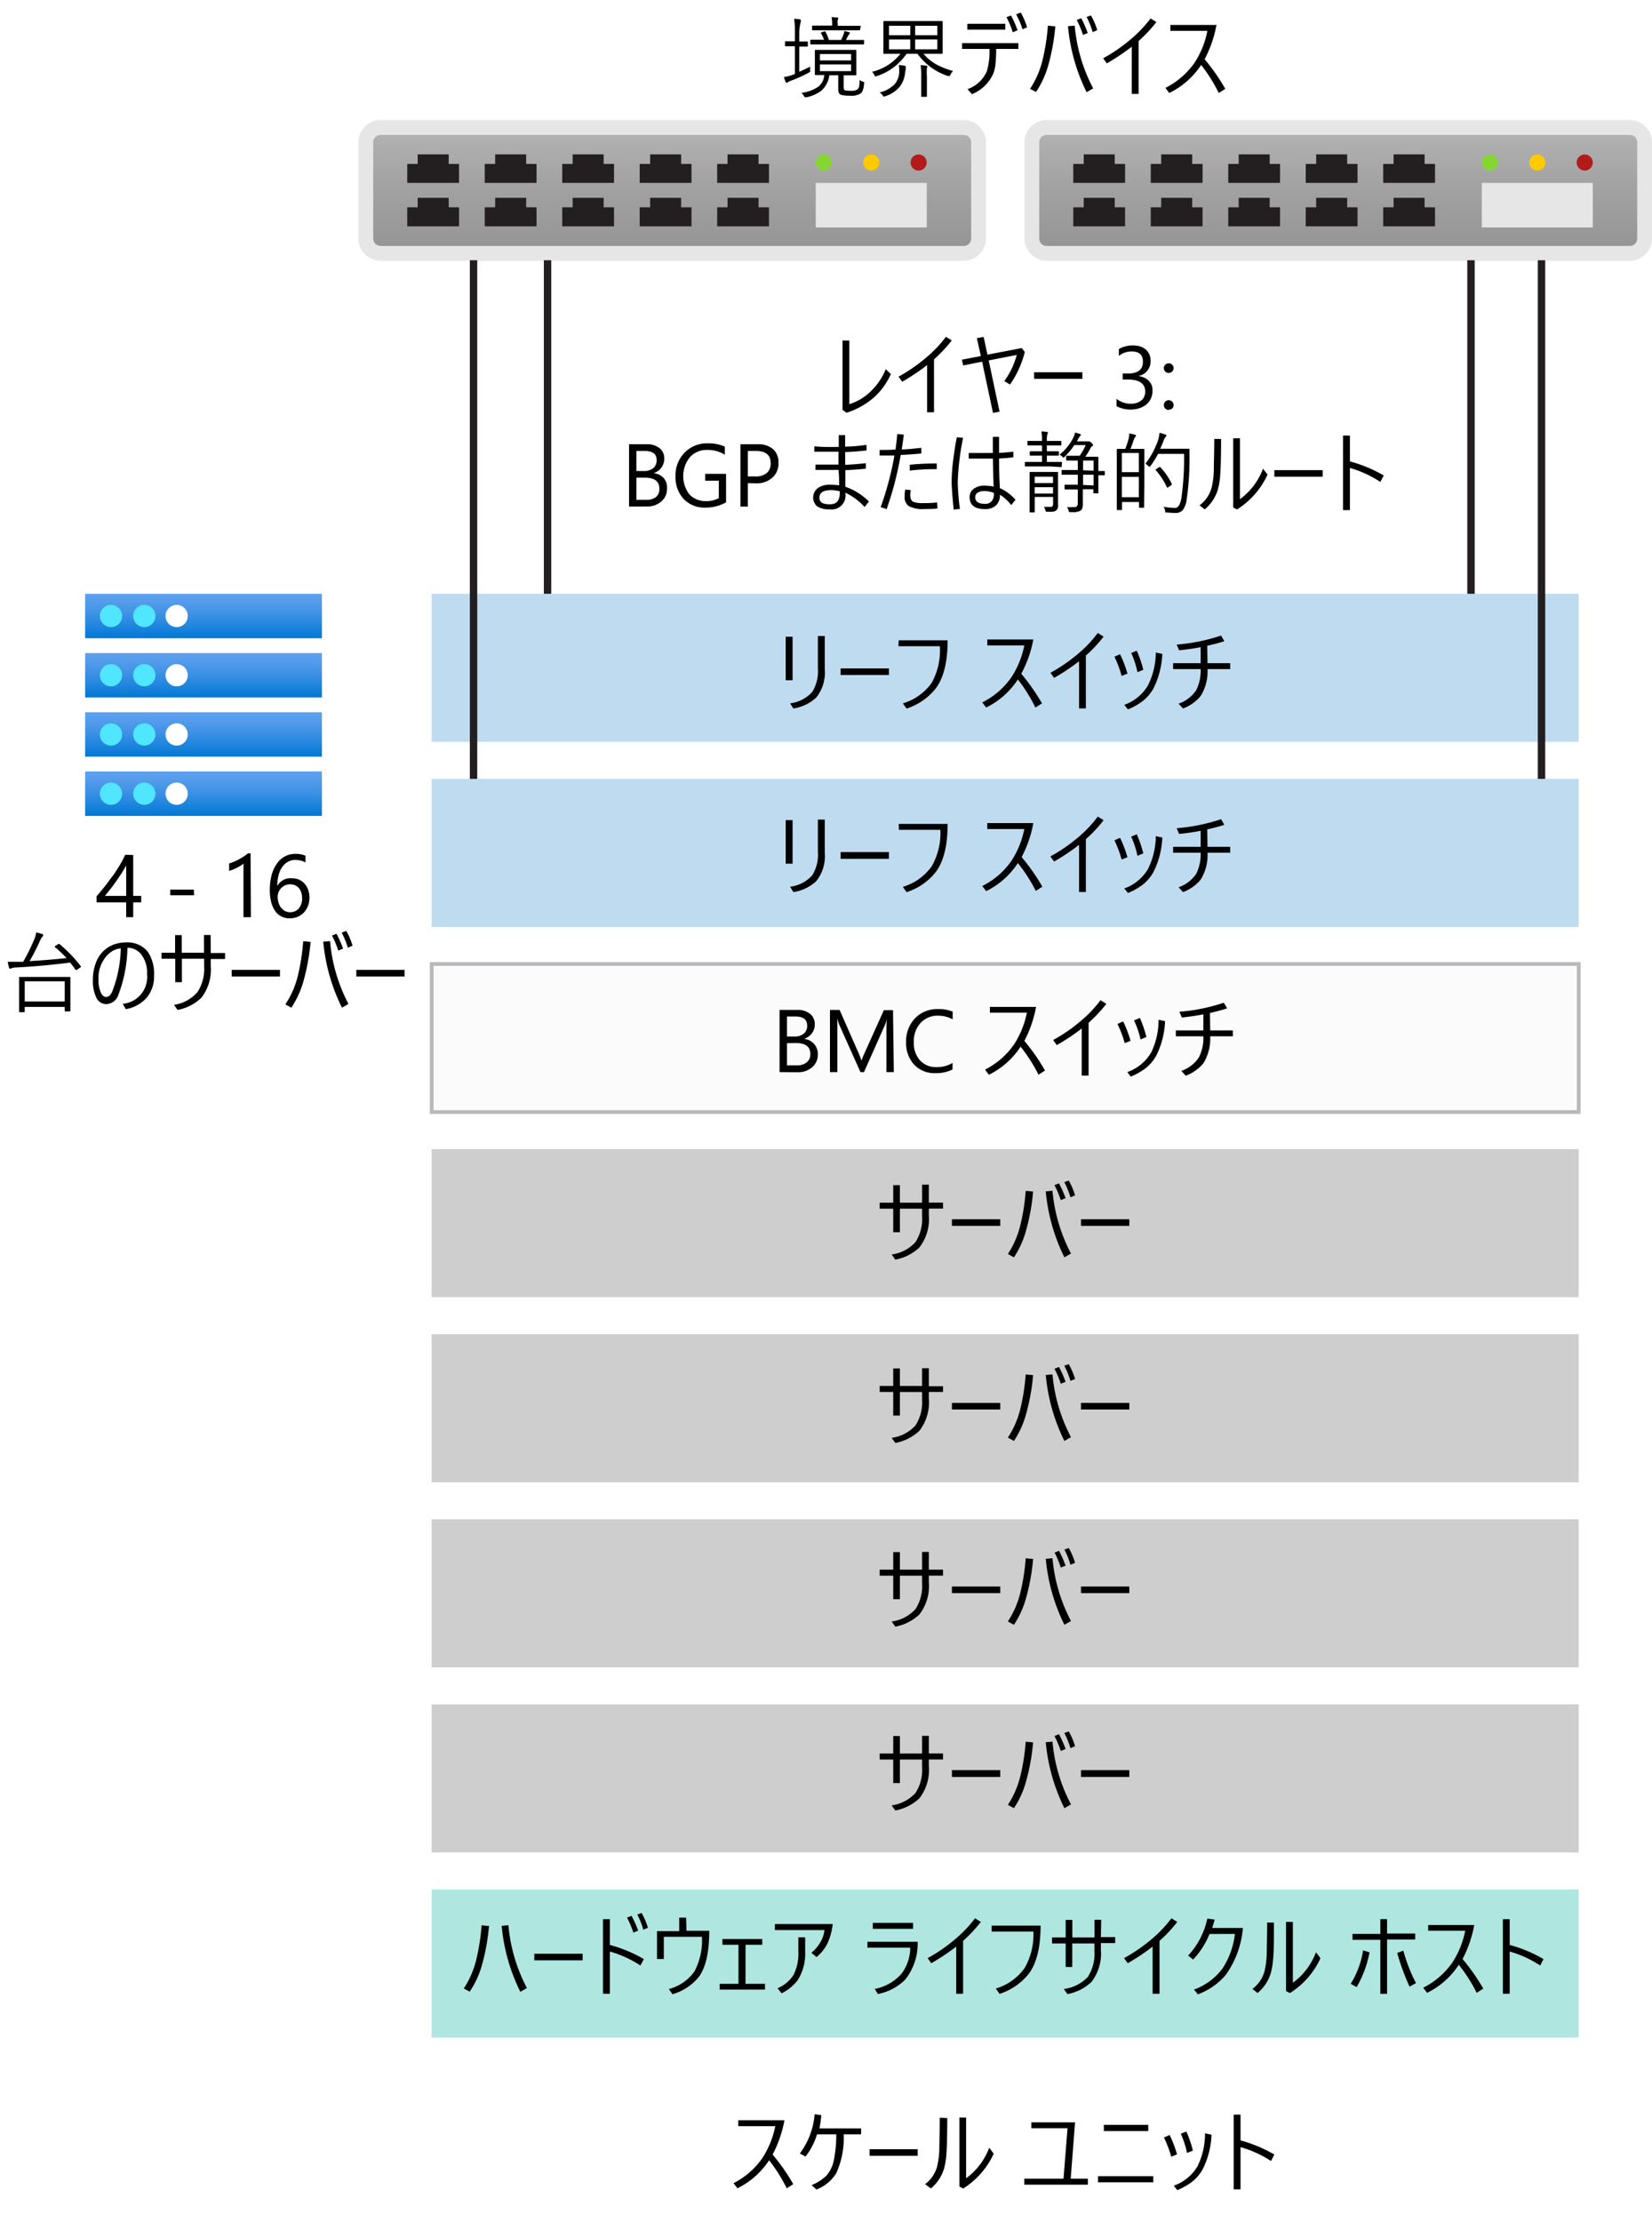 <svg xmlns="http://www.w3.org/2000/svg" xmlns:xlink="http://www.w3.org/1999/xlink" viewBox="0 0 223.23 300.13"><defs><style>.cls-1{fill:#fff;}.cls-2{fill:url(#Degradado_sin_nombre);}.cls-3{fill:url(#Degradado_sin_nombre_2);}.cls-4{fill:url(#Degradado_sin_nombre_3);}.cls-5{fill:url(#Degradado_sin_nombre_4);}.cls-6{fill:#50e6ff;}.cls-7{fill:url(#Degradado_sin_nombre_5);}.cls-8{fill:#e6e6e6;}.cls-9{fill:#86d633;}.cls-10{fill:#ffca00;}.cls-11{fill:#b31b1b;}.cls-12{fill:#231f20;}.cls-13{fill:url(#Degradado_sin_nombre_6);}.cls-14{fill:#0072c6;}.cls-14,.cls-18{opacity:0.25;}.cls-14,.cls-15,.cls-16,.cls-17,.cls-18{isolation:isolate;}.cls-15{fill:#37c2b1;opacity:0.4;}.cls-16,.cls-18{fill:#3c3c41;}.cls-16{opacity:0.02;}.cls-17,.cls-19{fill:none;}.cls-17{stroke:#75757a;stroke-miterlimit:10;stroke-width:0.5px;opacity:0.5;}.cls-19{stroke:#231f20;}</style><linearGradient id="Degradado_sin_nombre" x1="27.5" y1="197.8" x2="27.5" y2="191.8" gradientTransform="matrix(1, 0, 0, -1, 0, 302)" gradientUnits="userSpaceOnUse"><stop offset="0" stop-color="#5ea0ef"/><stop offset="0.18" stop-color="#559cec"/><stop offset="0.47" stop-color="#3c91e5"/><stop offset="0.84" stop-color="#1380da"/><stop offset="1" stop-color="#0078d4"/></linearGradient><linearGradient id="Degradado_sin_nombre_2" x1="27.5" y1="205.8" x2="27.5" y2="199.8" xlink:href="#Degradado_sin_nombre"/><linearGradient id="Degradado_sin_nombre_3" x1="27.5" y1="213.8" x2="27.5" y2="207.8" xlink:href="#Degradado_sin_nombre"/><linearGradient id="Degradado_sin_nombre_4" x1="27.5" y1="221.8" x2="27.5" y2="215.8" xlink:href="#Degradado_sin_nombre"/><linearGradient id="Degradado_sin_nombre_5" x1="90.83" y1="284.78" x2="90.83" y2="267.78" gradientTransform="matrix(1, 0, 0, -1, 0, 302)" gradientUnits="userSpaceOnUse"><stop offset="0" stop-color="#b3b3b3"/><stop offset="0.47" stop-color="#a2a2a2"/><stop offset="1" stop-color="#949494"/></linearGradient><linearGradient id="Degradado_sin_nombre_6" x1="180.83" y1="284.78" x2="180.83" y2="267.78" xlink:href="#Degradado_sin_nombre_5"/></defs><title>OJ105266024</title><g id="Capa_1" data-name="Capa 1"><g id="Shapes"><rect class="cls-1" width="223.23" height="300.13"/><path class="cls-1" d="M11.5,104.2h32v6h-32Zm14,3a1.5,1.5,0,1,1-1.5-1.5,1.5,1.5,0,0,1,1.5,1.5Z"/><path class="cls-2" d="M11.5,104.2h32v6h-32Zm14,3a1.5,1.5,0,1,1-1.5-1.5,1.5,1.5,0,0,1,1.5,1.5Z"/><path class="cls-1" d="M11.5,96.2h32v6h-32Zm14,3A1.5,1.5,0,1,1,24,97.7a1.5,1.5,0,0,1,1.5,1.5Z"/><path class="cls-3" d="M11.5,96.2h32v6h-32Zm14,3A1.5,1.5,0,1,1,24,97.7a1.5,1.5,0,0,1,1.5,1.5Z"/><path class="cls-1" d="M11.5,88.2h32v6h-32Zm14,3A1.5,1.5,0,1,1,24,89.7a1.5,1.5,0,0,1,1.5,1.5Z"/><path class="cls-4" d="M11.5,88.2h32v6h-32Zm14,3A1.5,1.5,0,1,1,24,89.7a1.5,1.5,0,0,1,1.5,1.5Z"/><path class="cls-1" d="M11.5,80.2h32v6h-32Zm14,3A1.5,1.5,0,1,1,24,81.7a1.5,1.5,0,0,1,1.5,1.5Z"/><path class="cls-5" d="M11.5,80.2h32v6h-32Zm14,3A1.5,1.5,0,1,1,24,81.7a1.5,1.5,0,0,1,1.5,1.5Z"/><path class="cls-6" d="M15,108.7a1.5,1.5,0,1,0-1.5-1.5A1.5,1.5,0,0,0,15,108.7Z"/><path class="cls-6" d="M19.5,108.7a1.5,1.5,0,1,0-1.5-1.5A1.5,1.5,0,0,0,19.5,108.7Z"/><path class="cls-6" d="M15,100.7a1.5,1.5,0,1,0-1.5-1.5A1.5,1.5,0,0,0,15,100.7Z"/><path class="cls-6" d="M19.5,100.7A1.5,1.5,0,1,0,18,99.2,1.5,1.5,0,0,0,19.5,100.7Z"/><path class="cls-6" d="M15,92.7a1.5,1.5,0,1,0-1.5-1.5A1.5,1.5,0,0,0,15,92.7Z"/><path class="cls-6" d="M19.5,92.7A1.5,1.5,0,1,0,18,91.2,1.5,1.5,0,0,0,19.5,92.7Z"/><path class="cls-6" d="M15,84.7a1.5,1.5,0,1,0-1.5-1.5A1.5,1.5,0,0,0,15,84.7Z"/><path class="cls-6" d="M19.5,84.7A1.5,1.5,0,1,0,18,83.2,1.5,1.5,0,0,0,19.5,84.7Z"/><path class="cls-1" d="M23.87,84.7a1.5,1.5,0,1,0-1.5-1.5A1.5,1.5,0,0,0,23.87,84.7Z"/><path class="cls-1" d="M23.87,92.7a1.5,1.5,0,1,0-1.5-1.5A1.5,1.5,0,0,0,23.87,92.7Z"/><path class="cls-1" d="M23.87,100.7a1.5,1.5,0,1,0-1.5-1.5A1.5,1.5,0,0,0,23.87,100.7Z"/><path class="cls-1" d="M23.87,108.7a1.5,1.5,0,1,0-1.5-1.5A1.5,1.5,0,0,0,23.87,108.7Z"/><rect class="cls-1" x="49.43" y="17.22" width="82.8" height="17" rx="2"/><rect class="cls-7" x="49.43" y="17.22" width="82.8" height="17" rx="2"/><path class="cls-8" d="M130.23,18.22a1,1,0,0,1,1,1v13a1,1,0,0,1-1,1H51.43a1,1,0,0,1-1-1v-13a1,1,0,0,1,1-1h78.8m0-2H51.43a3,3,0,0,0-3,3v13a3,3,0,0,0,3,3h78.8a3,3,0,0,0,3-3v-13A3,3,0,0,0,130.23,16.22Z"/><circle class="cls-9" cx="111.32" cy="21.95" r="1.09"/><circle class="cls-10" cx="117.73" cy="21.95" r="1.09"/><circle class="cls-11" cx="124.13" cy="21.95" r="1.09"/><rect class="cls-8" x="110.23" y="24.7" width="15" height="6.02"/><polygon class="cls-12" points="60.63 22.14 60.63 20.85 56.44 20.85 56.44 22.14 55.03 22.14 55.03 24.7 62.03 24.7 62.03 22.14 60.63 22.14"/><polygon class="cls-12" points="71.1 22.14 71.1 20.85 66.91 20.85 66.91 22.14 65.5 22.14 65.5 24.7 72.5 24.7 72.5 22.14 71.1 22.14"/><polygon class="cls-12" points="81.57 22.14 81.57 20.85 77.38 20.85 77.38 22.14 75.97 22.14 75.97 24.7 82.97 24.7 82.97 22.14 81.57 22.14"/><polygon class="cls-12" points="92.04 22.14 92.04 20.85 87.85 20.85 87.85 22.14 86.44 22.14 86.44 24.7 93.44 24.7 93.44 22.14 92.04 22.14"/><polygon class="cls-12" points="102.5 22.14 102.5 20.85 98.31 20.85 98.31 22.14 96.91 22.14 96.91 24.7 103.91 24.7 103.91 22.14 102.5 22.14"/><polygon class="cls-12" points="60.63 28 60.63 26.72 56.44 26.72 56.44 28 55.03 28 55.03 30.57 62.03 30.57 62.03 28 60.63 28"/><polygon class="cls-12" points="71.1 28 71.1 26.72 66.91 26.72 66.91 28 65.5 28 65.5 30.57 72.5 30.57 72.5 28 71.1 28"/><polygon class="cls-12" points="81.57 28 81.57 26.72 77.38 26.72 77.38 28 75.97 28 75.97 30.57 82.97 30.57 82.97 28 81.57 28"/><polygon class="cls-12" points="92.04 28 92.04 26.72 87.85 26.72 87.85 28 86.44 28 86.44 30.57 93.44 30.57 93.44 28 92.04 28"/><polygon class="cls-12" points="102.5 28 102.5 26.72 98.31 26.72 98.31 28 96.91 28 96.91 30.57 103.91 30.57 103.91 28 102.5 28"/><rect class="cls-1" x="139.43" y="17.22" width="82.8" height="17" rx="2"/><rect class="cls-13" x="139.43" y="17.22" width="82.8" height="17" rx="2"/><path class="cls-8" d="M220.23,18.22a1,1,0,0,1,1,1v13a1,1,0,0,1-1,1h-78.8a1,1,0,0,1-1-1v-13a1,1,0,0,1,1-1h78.8m0-2h-78.8a3,3,0,0,0-3,3v13a3,3,0,0,0,3,3h78.8a3,3,0,0,0,3-3v-13A3,3,0,0,0,220.23,16.22Z"/><circle class="cls-9" cx="201.32" cy="21.95" r="1.09"/><circle class="cls-10" cx="207.73" cy="21.95" r="1.09"/><circle class="cls-11" cx="214.14" cy="21.95" r="1.09"/><rect class="cls-8" x="200.23" y="24.7" width="15" height="6.02"/><polygon class="cls-12" points="150.63 22.14 150.63 20.85 146.44 20.85 146.44 22.14 145.03 22.14 145.03 24.7 152.03 24.7 152.03 22.14 150.63 22.14"/><polygon class="cls-12" points="161.1 22.14 161.1 20.85 156.91 20.85 156.91 22.14 155.5 22.14 155.5 24.7 162.5 24.7 162.5 22.14 161.1 22.14"/><polygon class="cls-12" points="171.57 22.14 171.57 20.85 167.38 20.85 167.38 22.14 165.97 22.14 165.97 24.7 172.97 24.7 172.97 22.14 171.57 22.14"/><polygon class="cls-12" points="182.04 22.14 182.04 20.85 177.85 20.85 177.85 22.14 176.44 22.14 176.44 24.7 183.44 24.7 183.44 22.14 182.04 22.14"/><polygon class="cls-12" points="192.5 22.14 192.5 20.85 188.31 20.85 188.31 22.14 186.91 22.14 186.91 24.7 193.91 24.7 193.91 22.14 192.5 22.14"/><polygon class="cls-12" points="150.63 28 150.63 26.72 146.44 26.72 146.44 28 145.03 28 145.03 30.57 152.03 30.57 152.03 28 150.63 28"/><polygon class="cls-12" points="161.1 28 161.1 26.72 156.91 26.72 156.91 28 155.5 28 155.5 30.57 162.5 30.57 162.5 28 161.1 28"/><polygon class="cls-12" points="171.57 28 171.57 26.72 167.38 26.72 167.38 28 165.97 28 165.97 30.57 172.97 30.57 172.97 28 171.57 28"/><polygon class="cls-12" points="182.04 28 182.04 26.72 177.85 26.72 177.85 28 176.44 28 176.44 30.57 183.44 30.57 183.44 28 182.04 28"/><polygon class="cls-12" points="192.5 28 192.5 26.72 188.31 26.72 188.31 28 186.91 28 186.91 30.57 193.91 30.57 193.91 28 192.5 28"/><rect class="cls-1" x="58.33" y="80.2" width="155" height="20"/><rect class="cls-14" x="58.33" y="80.2" width="155" height="20"/><rect class="cls-1" x="58.33" y="255.2" width="155" height="20"/><rect class="cls-15" x="58.33" y="255.2" width="155" height="20"/><rect class="cls-1" x="58.33" y="105.2" width="155" height="20"/><rect class="cls-14" x="58.33" y="105.2" width="155" height="20"/><rect class="cls-1" x="58.33" y="130.2" width="155" height="20"/><rect class="cls-16" x="58.33" y="130.2" width="155" height="20"/><rect class="cls-17" x="58.33" y="130.2" width="155" height="20"/><rect class="cls-1" x="58.33" y="155.2" width="155" height="20"/><rect class="cls-18" x="58.33" y="155.2" width="155" height="20"/><rect class="cls-1" x="58.33" y="180.2" width="155" height="20"/><rect class="cls-18" x="58.33" y="180.2" width="155" height="20"/><rect class="cls-1" x="58.33" y="205.2" width="155" height="20"/><rect class="cls-18" x="58.33" y="205.2" width="155" height="20"/><rect class="cls-1" x="58.33" y="230.2" width="155" height="20"/><rect class="cls-18" x="58.33" y="230.2" width="155" height="20"/><line class="cls-19" x1="63.99" y1="35.15" x2="63.99" y2="105.2"/><line class="cls-19" x1="208.3" y1="35.15" x2="208.3" y2="105.2"/><line class="cls-19" x1="73.99" y1="35.15" x2="73.99" y2="80.2"/><line class="cls-19" x1="198.77" y1="35.15" x2="198.77" y2="80.2"/></g></g><g id="Capa_2" data-name="Capa 2"><path d="M109.47,9a2,2,0,0,0,0,.34.66.66,0,0,0,0,.13v.09a.22.22,0,0,1,0,.14l-.19.12a18.27,18.27,0,0,1-2.39,1.08,1.73,1.73,0,0,0-.44.21.28.28,0,0,1-.15.08s-.08,0-.13-.13a3.71,3.71,0,0,1-.24-.65,5.59,5.59,0,0,0,1.14-.29l.34-.12V6.25h-.23l-1,0c-.07,0-.1,0-.1-.09V5.67c0-.06,0-.09.1-.09l1,0h.23V4.2a10.74,10.74,0,0,0-.1-1.66,7.09,7.09,0,0,1,.76.07c.09,0,.14.05.14.11a1.72,1.72,0,0,1,0,.2A7.55,7.55,0,0,0,108,4.17V5.6h.06l1,0c.07,0,.1,0,.1.09v.51c0,.06,0,.09-.1.09l-1,0H108V9.69C108.57,9.45,109.05,9.21,109.47,9Zm7.28,2.37a3.21,3.21,0,0,1-.17.86,1,1,0,0,1-.31.41,2.31,2.31,0,0,1-1.37.29,4.73,4.73,0,0,1-1.2-.11c-.29-.07-.43-.33-.43-.77V10.16h-1.2A3.48,3.48,0,0,1,111,12.24a5.13,5.13,0,0,1-2,.9l-.17,0c-.06,0-.13-.06-.2-.18a1.25,1.25,0,0,0-.35-.41,5.27,5.27,0,0,0,2.3-.84,2.35,2.35,0,0,0,.81-1.57l-.91,0h-.28a.08.08,0,0,1-.09-.09l0-1V7.83l0-1a.08.08,0,0,1,.09-.09l1.54,0h2.35l1.53,0a.08.08,0,0,1,.09.09l0,1V9.08l0,1a.08.08,0,0,1-.09.09l-1.53,0H114v1.56c0,.28.06.44.19.48a4,4,0,0,0,.77.05,1.61,1.61,0,0,0,.89-.17.76.76,0,0,0,.25-.48,6.17,6.17,0,0,0,.06-.82,1.44,1.44,0,0,0,.47.25c.11.05.17.1.17.16S116.76,11.25,116.75,11.34Zm0-5.46c0,.06,0,.09-.1.09L115,6h-3.74l-1.67,0c-.06,0-.1,0-.1-.09V5.47a.09.09,0,0,1,.1-.1l1.67,0h.09a5.25,5.25,0,0,0-.41-.88.09.09,0,0,1,0-.06s0-.06.14-.09l.31-.1.1,0s0,0,.07.07A5.7,5.7,0,0,1,112,5.4h1.66c.07-.14.17-.37.3-.7a2.28,2.28,0,0,0,.14-.5,3.53,3.53,0,0,1,.62.15c.08,0,.12.07.12.11a.17.17,0,0,1-.07.13l-.16.22-.3.59H115l1.67,0a.09.09,0,0,1,.1.1ZM116.22,4a.08.08,0,0,1-.09.09l-1.62,0h-3.06l-1.62,0c-.07,0-.1,0-.1-.08V3.56a.09.09,0,0,1,.1-.1l1.62,0h1V3.31a4.73,4.73,0,0,0-.08-1l.76.06c.1,0,.14,0,.14.1a.47.47,0,0,1-.07.2,2.56,2.56,0,0,0,0,.64v.18h1.4l1.62,0c.06,0,.09,0,.09.1ZM115,8.16V7.3h-4.21v.86Zm0,1.45V8.7h-4.21v.91Z"/><path d="M128.79,9.59a1.71,1.71,0,0,0-.35.49c-.06.13-.11.19-.15.19l-.18,0a8.25,8.25,0,0,1-4.13-3h-1.49a7.65,7.65,0,0,1-4,3l-.18.06c-.05,0-.11-.07-.17-.2a1.35,1.35,0,0,0-.31-.43,6.93,6.93,0,0,0,3.84-2.43h-.49l-1.72,0c-.06,0-.09,0-.09-.1l0-1.17V4.11l0-1.17c0-.07,0-.1.09-.1l1.72,0h4.39l1.72,0c.06,0,.09,0,.09.1l0,1.17V6l0,1.17c0,.07,0,.1-.09.1l-1.72,0h-.78a6.36,6.36,0,0,0,1.77,1.45A10.44,10.44,0,0,0,128.79,9.59ZM122.39,9a.84.84,0,0,1,0,.1.64.64,0,0,1,0,.1s0,.22-.08.54a3.67,3.67,0,0,1-.75,2A4.3,4.3,0,0,1,119.62,13l-.17.06s-.1-.06-.19-.18a1.09,1.09,0,0,0-.41-.39,4.08,4.08,0,0,0,2.08-1.16,2.7,2.7,0,0,0,.58-1.54c0-.12,0-.25,0-.37a3.1,3.1,0,0,0-.06-.64,6.06,6.06,0,0,1,.73.09C122.33,8.9,122.39,8.94,122.39,9ZM123,4.76V3.48h-2.87V4.76Zm0,1.9V5.33h-2.87V6.66Zm3.66-1.9V3.48h-3V4.76Zm0,1.9V5.33h-3V6.66ZM125.31,9a1,1,0,0,1-.06.22,7.85,7.85,0,0,0,0,1.15v1.11l0,1.5c0,.07,0,.1-.11.1h-.57c-.06,0-.09,0-.09-.1l0-1.5V10.38a10,10,0,0,0-.08-1.58,7.62,7.62,0,0,1,.78.07C125.27,8.88,125.31,8.92,125.31,9Z"/><path d="M133.71,6.61H130V5.83h7.61v.78h-3a21.15,21.15,0,0,1-.11,2.2,4.7,4.7,0,0,1-.29,1.15,5.36,5.36,0,0,1-2.87,2.76l-.6-.68a4.42,4.42,0,0,0,2.61-2.42A9.68,9.68,0,0,0,133.71,6.61Zm-3-3.4h5.13V4h-5.13ZM136,2.32l.61-.23a12.9,12.9,0,0,1,.89,2l-.65.27A11.49,11.49,0,0,0,136,2.32Zm1.34-.4.6-.22a9.81,9.81,0,0,1,.85,2l-.62.25A11.73,11.73,0,0,0,137.3,1.92Z"/><path d="M139.19,12a12.37,12.37,0,0,0,1.67-3.82,29.21,29.21,0,0,0,.74-4.71l1,.09a28.33,28.33,0,0,1-1,5.44A12.78,12.78,0,0,1,140,12.42Zm5.12-8.46.91-.08a22.32,22.32,0,0,0,2.5,8.48l-.89.51A25.19,25.19,0,0,1,144.31,3.51Zm1.17-.84.62-.24a14.51,14.51,0,0,1,.88,2l-.64.26A12,12,0,0,0,145.48,2.67Zm1.34-.41.6-.21a9.7,9.7,0,0,1,.85,2l-.62.26A11.87,11.87,0,0,0,146.82,2.26Z"/><path d="M152.93,6.31a28.92,28.92,0,0,1-3.37,2.25l-.49-.69a21.78,21.78,0,0,0,3.74-2.58,16.5,16.5,0,0,0,2.66-2.8l.79.49a19.27,19.27,0,0,1-2.4,2.56v7.14h-.93Z"/><path d="M162.31,8.77A10.89,10.89,0,0,1,158,12.56l-.52-.69a10.66,10.66,0,0,0,3.92-3.37,12.07,12.07,0,0,0,1.75-4.33h-5v-.8h6.23A16.17,16.17,0,0,1,162.78,8a27.54,27.54,0,0,1,2.79,4l-.88.56A21.94,21.94,0,0,0,162.31,8.77Z"/><path d="M114.77,54.59a7.27,7.27,0,0,0,3.06-1.9,8.6,8.6,0,0,0,1.86-2.83l.69.66a9.23,9.23,0,0,1-2.56,3.39,10.72,10.72,0,0,1-3.42,1.84l-.55-.39V46h.92Z"/><path d="M125.28,49.31a28.92,28.92,0,0,1-3.37,2.25l-.49-.69a22.18,22.18,0,0,0,3.74-2.58,16.5,16.5,0,0,0,2.66-2.8l.79.49a19.91,19.91,0,0,1-2.4,2.56v7.14h-.93Z"/><path d="M133.43,47.9l4.63-.89.42.53a13.46,13.46,0,0,1-2,4.4l-.77-.47a10.58,10.58,0,0,0,1.68-3.53l-3.79.74,1.47,6.92-.89.17-1.47-6.92-2.56.51-.17-.78,2.56-.49L132,45.67l.92-.16Z"/><path d="M139.73,50.28h6.53v.89h-6.53Z"/><path d="M155.73,52.82a2.46,2.46,0,0,1-.21,1,2.19,2.19,0,0,1-.61.8,2.79,2.79,0,0,1-.93.51,4.07,4.07,0,0,1-3.11-.27v-1a3.07,3.07,0,0,0,1.94.67,2.49,2.49,0,0,0,.8-.12,1.78,1.78,0,0,0,.61-.32,1.39,1.39,0,0,0,.39-.51,1.6,1.6,0,0,0,.14-.67c0-1.1-.78-1.65-2.35-1.65h-.69v-.81h.66c1.38,0,2.07-.52,2.07-1.55s-.52-1.43-1.58-1.43a2.7,2.7,0,0,0-1.67.6v-.93a3.66,3.66,0,0,1,1.91-.48,3.22,3.22,0,0,1,1,.14,2.47,2.47,0,0,1,.73.41,1.87,1.87,0,0,1,.47.64,1.92,1.92,0,0,1,.17.81,2,2,0,0,1-1.68,2.13v0a2.78,2.78,0,0,1,.79.2,2.31,2.31,0,0,1,.63.42,2.11,2.11,0,0,1,.41.61A1.92,1.92,0,0,1,155.73,52.82Z"/><path d="M157.92,50.37a.62.62,0,0,1-.46-.19.66.66,0,0,1-.19-.46.64.64,0,0,1,.19-.46.62.62,0,0,1,.46-.19.63.63,0,0,1,.47.19.6.6,0,0,1,.19.46.62.62,0,0,1-.19.46A.63.63,0,0,1,157.92,50.37Zm0,5a.66.66,0,0,1-.46-.19.68.68,0,0,1-.19-.47.66.66,0,0,1,.19-.46.64.64,0,0,1,.93,0,.62.62,0,0,1,.19.46.64.64,0,0,1-.19.47A.67.67,0,0,1,157.92,55.33Z"/><path d="M85,68.42V60h2.39a2.63,2.63,0,0,1,1.73.53,1.72,1.72,0,0,1,.64,1.39,2,2,0,0,1-.39,1.24,2.07,2.07,0,0,1-1.06.75v0a2.13,2.13,0,0,1,1.36.64A2,2,0,0,1,90.13,66a2.17,2.17,0,0,1-.78,1.74,2.84,2.84,0,0,1-1.95.67Zm1-7.51v2.71h1a1.93,1.93,0,0,0,1.27-.39,1.34,1.34,0,0,0,.46-1.1c0-.81-.54-1.22-1.61-1.22Zm0,3.6v3h1.33a2,2,0,0,0,1.35-.41A1.4,1.4,0,0,0,89.1,66c0-1-.68-1.49-2-1.49Z"/><path d="M98.11,67.85a5.67,5.67,0,0,1-2.81.71,3.86,3.86,0,0,1-2.91-1.16,4.26,4.26,0,0,1-1.11-3.07,4.37,4.37,0,0,1,1.23-3.2,4.2,4.2,0,0,1,3.13-1.25,5.42,5.42,0,0,1,2.3.44v1.09a4.4,4.4,0,0,0-2.41-.64,3,3,0,0,0-2.32,1,4.07,4.07,0,0,0-.06,5,3,3,0,0,0,2.27.91,3.43,3.43,0,0,0,1.71-.4V64.93H95.29V64h2.82Z"/><path d="M101.05,65.25v3.17h-1V60h2.31a3.08,3.08,0,0,1,2.09.65,2.34,2.34,0,0,1,.74,1.86,2.52,2.52,0,0,1-.82,2,3.14,3.14,0,0,1-2.22.77Zm0-4.34v3.44h1a2.32,2.32,0,0,0,1.56-.46,1.67,1.67,0,0,0,.53-1.32c0-1.11-.65-1.66-2-1.66Z"/><path d="M113.34,60.36q0-1,0-1.59h.86v1.55c1,0,1.93-.11,2.89-.23v.75c-.88.1-1.84.18-2.88.22l0,1.72c1.11-.05,2-.13,2.79-.22v.74c-.88.1-1.8.16-2.77.2,0,.19,0,.6,0,1.24,0,.43,0,.77,0,1a8.56,8.56,0,0,1,3.19,2l-.59.74a8.25,8.25,0,0,0-2.59-1.93v.13a1.87,1.87,0,0,1-2.12,2.11,2.86,2.86,0,0,1-1.73-.42,1.6,1.6,0,0,1,.17-2.48,2.74,2.74,0,0,1,1.57-.42,8.2,8.2,0,0,1,1.26.08c0-.48,0-1.17-.08-2.08q-1.56,0-3.12,0v-.72c1,0,2,0,3.11,0q0-.33,0-.93c0-.38,0-.65,0-.81-1.21,0-2.29,0-3.26,0v-.73C111.05,60.38,112.13,60.39,113.34,60.36Zm.14,6a4.41,4.41,0,0,0-1.18-.16c-1,0-1.57.31-1.57,1s.48.91,1.42.91,1.33-.53,1.33-1.6Z"/><path d="M120.86,61.52c-.66,0-1.34,0-2,0v-.75c.8,0,1.52,0,2.15-.06.11-.81.19-1.51.23-2.09l.89.08c-.07.58-.16,1.24-.28,2,.78,0,1.66-.12,2.65-.21l0,.76c-.82.08-1.75.15-2.79.2a44.7,44.7,0,0,1-1.9,7.31L119,68.5A41.66,41.66,0,0,0,120.86,61.52Zm1.46,4.61.75.06a2.93,2.93,0,0,0-.07.67c0,.48.14.79.44.93a3.59,3.59,0,0,0,1.33.16,14.65,14.65,0,0,0,1.86-.09l.05.82a17.39,17.39,0,0,1-1.75.07,4,4,0,0,1-2.14-.4,1.47,1.47,0,0,1-.55-1.31A4.81,4.81,0,0,1,122.32,66.13Zm.61-2.57v-.79a35.17,35.17,0,0,1,3.65-.17v.77A27.58,27.58,0,0,0,122.93,63.56Z"/><path d="M130.14,59.13a35.46,35.46,0,0,0-.72,5.89,28.61,28.61,0,0,0,.29,3.72l-.84.08c-.18-1.78-.28-3.06-.28-3.82a27.19,27.19,0,0,1,.25-3.16c.13-1,.28-1.93.45-2.78Zm4.86,2.8c0,1.58.05,2.92.11,4a6.07,6.07,0,0,1,2.11,1.57l-.58.72a5.45,5.45,0,0,0-1.53-1.4,1.81,1.81,0,0,1-.6,1.51,2.15,2.15,0,0,1-1.42.43c-1.38,0-2.07-.54-2.07-1.63a1.37,1.37,0,0,1,.62-1.15,2.3,2.3,0,0,1,1.36-.39,6.27,6.27,0,0,1,1.27.13c-.05-1.07-.08-2.33-.1-3.78-1.09,0-2.18,0-3.27,0v-.76c1,0,2,0,3.26,0V59H135c0,.48,0,1.2,0,2.16.5,0,1.15-.08,1.93-.15v.75C136.36,61.84,135.72,61.89,135,61.93Zm-.73,4.63a3.68,3.68,0,0,0-1.32-.24,1.53,1.53,0,0,0-.83.22.69.69,0,0,0-.34.61q0,.9,1.29.9a1.09,1.09,0,0,0,1-.45,1.59,1.59,0,0,0,.24-.92Z"/><path d="M143.46,63a.08.08,0,0,1-.09.09L142,63h-2l-1.43,0c-.06,0-.08,0-.08-.09v-.42c0-.07,0-.1.08-.1l1.43,0h.8v-.85h-.36l-1.2,0c-.06,0-.09,0-.09-.1v-.41c0-.05,0-.08.09-.08l1.2,0h.36v-.79h-.53l-1.34,0a.09.09,0,0,1-.1-.1v-.42c0-.06,0-.09.1-.09l1.34,0h.53v0a7.34,7.34,0,0,0-.08-1.28,5.82,5.82,0,0,1,.73.07c.1,0,.15,0,.15.1a.72.72,0,0,1-.08.22,3.72,3.72,0,0,0-.06.89v0h.53l1.34,0a.08.08,0,0,1,.09.09v.42c0,.06,0,.1-.09.1l-1.34,0h-.53v.79h.33l1.21,0c.06,0,.09,0,.09.08v.41c0,.06,0,.1-.09.1l-1.21,0h-.33v.85H142l1.42,0c.06,0,.09,0,.09.1Zm-.49.88,0,1.41V66.7l0,1.52a.87.87,0,0,1-.26.73,1.16,1.16,0,0,1-.4.16,4.61,4.61,0,0,1-.75,0,.47.47,0,0,1-.23,0s0-.09-.08-.21a1.7,1.7,0,0,0-.18-.44c.35,0,.6,0,.77,0s.33,0,.39-.11a.52.52,0,0,0,.07-.32v-.91h-2.48v.66l0,1.35s0,.08-.09.08h-.51c-.06,0-.09,0-.09-.08l0-1.32V65.18l0-1.35a.08.08,0,0,1,.09-.09l1.19,0h1.26l1.19,0C142.94,63.74,143,63.77,143,63.83Zm-.68,1.36v-.85h-2.48v.85Zm0,1.42v-.86h-2.48v.86Zm7-2.56a.08.08,0,0,1-.09.09h-.24l-.54,0V65.3l0,1.25c0,.06,0,.08-.1.08h-.48c-.06,0-.1,0-.1-.08v-.47h-1.42V68a2,2,0,0,1-.07.64.66.66,0,0,1-.23.32,2,2,0,0,1-1.13.21h-.19c-.13,0-.2,0-.22,0s-.05-.08-.08-.2a1.34,1.34,0,0,0-.23-.48,6.86,6.86,0,0,0,.88,0c.24,0,.4,0,.47-.13a.64.64,0,0,0,.12-.45v-1.8h-.3l-1.4,0c-.06,0-.09,0-.09-.1v-.44c0-.07,0-.1.09-.1l1.4,0h.3V64.12h-.55l-1.54,0c-.07,0-.1,0-.1-.09v-.46c0-.06,0-.09.1-.09l1.54,0h.55V62.2h-.2l-1.28,0c-.06,0-.09,0-.09-.08v-.46c0-.06,0-.1.09-.1l1.28,0h.45a7.68,7.68,0,0,0,.81-1.44h-1.54a8.91,8.91,0,0,1-1.29,1.56c-.08.08-.13.12-.17.12s-.07,0-.15-.12a2.07,2.07,0,0,0-.37-.27A7.09,7.09,0,0,0,145,59.18a3.06,3.06,0,0,0,.27-.76c.3.08.52.14.65.19s.13.06.13.11,0,.11-.11.17a2.7,2.7,0,0,0-.28.46l-.14.26h1.36a.4.4,0,0,0,.15,0,.37.37,0,0,1,.11,0,.65.65,0,0,1,.34.2c.14.12.21.22.21.28a.19.19,0,0,1-.12.18.61.61,0,0,0-.22.28,12.83,12.83,0,0,1-.69,1.14H147l1.32,0a.09.09,0,0,1,.1.1l0,1.25v.58l.78,0a.08.08,0,0,1,.09.09Zm-1.52-.53V62.2h-1.42v1.32Zm0,2V64.12h-1.42V65.5Z"/><path d="M154.6,68.49c0,.06,0,.09-.1.09H154a.08.08,0,0,1-.09-.09V67.8h-2.3v1c0,.06,0,.09-.1.09H151a.08.08,0,0,1-.09-.09l0-3.45v-2l0-2.62c0-.06,0-.1.09-.1l1.06,0a12.78,12.78,0,0,0,.45-1.39,3.19,3.19,0,0,0,.08-.7,4.46,4.46,0,0,1,.78.18c.08,0,.13.07.13.13a.22.22,0,0,1-.09.16.89.89,0,0,0-.19.35c-.18.53-.34,1-.47,1.27h.62l1.16,0a.09.09,0,0,1,.1.1l0,2.32v2.21Zm-.71-4.72V61.18h-2.3v2.59Zm0,3.39V64.41h-2.3v2.75Zm6.84-6.44q0,.3,0,.9a37.41,37.41,0,0,1-.38,5.85,3,3,0,0,1-.51,1.4,1.22,1.22,0,0,1-1,.41q-.5,0-1.14-.06a.41.41,0,0,1-.2,0,.68.68,0,0,1-.06-.22,1.56,1.56,0,0,0-.21-.55,9.73,9.73,0,0,0,1.43.15h.14c.4,0,.68-.45.84-1.34A39.2,39.2,0,0,0,160,61.3h-3.51a12,12,0,0,1-1,1.6q-.11.15-.15.15s-.1,0-.18-.12a1.52,1.52,0,0,0-.39-.29,11,11,0,0,0,1.69-3.11,4.43,4.43,0,0,0,.22-1.07,6,6,0,0,1,.75.22c.12,0,.18.1.18.15a.33.33,0,0,1-.14.22,2.1,2.1,0,0,0-.27.56c-.12.31-.26.65-.43,1h2.54l1.31,0A.1.1,0,0,1,160.73,60.72Zm-2.39,4.63a.2.2,0,0,1,0,.08s-.05.07-.13.13l-.34.25-.13.06s0,0-.06-.06a9.57,9.57,0,0,0-1.51-2.31.15.15,0,0,1,0-.06s0-.06.12-.12l.3-.19s.08-.06.11-.06l.06,0A8.94,8.94,0,0,1,158.34,65.35Z"/><path d="M165,59.29q0,3.41-.12,4.92a9.42,9.42,0,0,1-.34,2,5.63,5.63,0,0,1-1.75,2.59l-.7-.55a4.41,4.41,0,0,0,1.63-2.38,11.23,11.23,0,0,0,.3-2.47c0-.89.06-2.26.06-4.12Zm2.55,8.13a9,9,0,0,0,3.12-4.12l.61.8a10.93,10.93,0,0,1-4.13,4.71l-.51-.27V59.2h.91Z"/><path d="M172.2,63.5h6.53v.89H172.2Z"/><path d="M182.41,63.2v5.7h-.93V58.83h.93v3.49a18.55,18.55,0,0,1,4.57,1.9l-.46.87A15.12,15.12,0,0,0,182.41,63.2Z"/><path d="M107.1,86v5.88h-.93V86Zm-.34,9a4.84,4.84,0,0,0,3-1.55,5.29,5.29,0,0,0,.76-3.14V85.9h.93v4.5a5.42,5.42,0,0,1-1.16,3.82,5.81,5.81,0,0,1-3.08,1.47Z"/><path d="M113.59,90.28h6.53v.89h-6.53Z"/><path d="M121.44,86.48h6.61q0,4.29-1.55,6.43a8.21,8.21,0,0,1-4,2.79L122,95a7.32,7.32,0,0,0,3.9-2.78A9,9,0,0,0,127,87.28h-5.6Z"/><path d="M137.54,91.77a10.8,10.8,0,0,1-4.28,3.79l-.53-.69a10.5,10.5,0,0,0,3.92-3.37,12.08,12.08,0,0,0,1.76-4.33h-5v-.8h6.22A15.87,15.87,0,0,1,138,91a27.3,27.3,0,0,1,2.8,4l-.89.57A20.79,20.79,0,0,0,137.54,91.77Z"/><path d="M145.81,89.31a28.92,28.92,0,0,1-3.37,2.25l-.5-.69a22.26,22.26,0,0,0,3.75-2.58,16.42,16.42,0,0,0,2.65-2.8l.79.49a18.6,18.6,0,0,1-2.4,2.56v7.14h-.92Z"/><path d="M150.59,88.7l.76-.34a16,16,0,0,1,1,2.62l-.79.31A14.46,14.46,0,0,0,150.59,88.7Zm1.33,6.5a6.06,6.06,0,0,0,3.21-2.64,10.1,10.1,0,0,0,1.05-4.43l.88.19A11.42,11.42,0,0,1,155.85,93a5.66,5.66,0,0,1-1.43,1.68,8.55,8.55,0,0,1-2,1.13Zm.93-7,.76-.31a15.87,15.87,0,0,1,.88,2.57l-.79.33A11.74,11.74,0,0,0,152.85,88.18Z"/><path d="M163.17,89.57h3.06v.8h-3.06a6.29,6.29,0,0,1-.94,3.65,5.68,5.68,0,0,1-2.37,1.67l-.6-.65a4.73,4.73,0,0,0,2.38-1.82,5.87,5.87,0,0,0,.6-2.85h-3.72v-.8h3.72V87.41q-1.47.28-2.91.42l-.33-.77a25,25,0,0,0,6-1.22l.44.76c-.73.24-1.5.44-2.31.62Z"/><path d="M107.1,110.77v5.88h-.93v-5.88Zm-.34,9a4.84,4.84,0,0,0,3-1.55,5.29,5.29,0,0,0,.76-3.14V110.7h.93v4.5a5.4,5.4,0,0,1-1.16,3.82,5.81,5.81,0,0,1-3.08,1.47Z"/><path d="M113.59,115.08h6.53V116h-6.53Z"/><path d="M121.44,111.28h6.61q0,4.29-1.55,6.43a8.21,8.21,0,0,1-4,2.79l-.5-.72a7.32,7.32,0,0,0,3.9-2.78,9,9,0,0,0,1.17-4.92h-5.6Z"/><path d="M137.54,116.57a10.8,10.8,0,0,1-4.28,3.79l-.53-.69a10.5,10.5,0,0,0,3.92-3.37,12.08,12.08,0,0,0,1.76-4.33h-5v-.8h6.22a15.87,15.87,0,0,1-1.58,4.59,27.3,27.3,0,0,1,2.8,4l-.89.57A20.79,20.79,0,0,0,137.54,116.57Z"/><path d="M145.81,114.11a28.92,28.92,0,0,1-3.37,2.25l-.5-.69a22.26,22.26,0,0,0,3.75-2.58,16.42,16.42,0,0,0,2.65-2.8l.79.49a18.6,18.6,0,0,1-2.4,2.56v7.14h-.92Z"/><path d="M150.59,113.5l.76-.34a16,16,0,0,1,1,2.62l-.79.31A14.46,14.46,0,0,0,150.59,113.5Zm1.33,6.5a6.06,6.06,0,0,0,3.21-2.64,10.1,10.1,0,0,0,1.05-4.43l.88.19a11.42,11.42,0,0,1-1.21,4.68,5.66,5.66,0,0,1-1.43,1.68,8.55,8.55,0,0,1-2,1.13Zm.93-7,.76-.31a15.87,15.87,0,0,1,.88,2.57l-.79.33A11.74,11.74,0,0,0,152.85,113Z"/><path d="M163.17,114.37h3.06v.8h-3.06a6.29,6.29,0,0,1-.94,3.65,5.68,5.68,0,0,1-2.37,1.67l-.6-.65a4.73,4.73,0,0,0,2.38-1.82,5.87,5.87,0,0,0,.6-2.85h-3.72v-.8h3.72v-2.16q-1.47.29-2.91.42l-.33-.77a25,25,0,0,0,6-1.22l.44.76c-.73.24-1.5.44-2.31.62Z"/><path d="M105.34,144.8v-8.4h2.39a2.65,2.65,0,0,1,1.73.53,1.75,1.75,0,0,1,.64,1.39,2,2,0,0,1-.39,1.24,2.09,2.09,0,0,1-1.07.75v0A2.1,2.1,0,0,1,110,141a2,2,0,0,1,.51,1.41,2.2,2.2,0,0,1-.77,1.74,2.87,2.87,0,0,1-1.95.67Zm1-7.51V140h1a1.91,1.91,0,0,0,1.27-.39,1.34,1.34,0,0,0,.46-1.1c0-.81-.53-1.22-1.61-1.22Zm0,3.6v3h1.34a2,2,0,0,0,1.34-.41,1.4,1.4,0,0,0,.48-1.13c0-1-.68-1.48-2-1.48Z"/><path d="M120.78,144.8h-1v-5.64c0-.44,0-1,.09-1.63h0a4.19,4.19,0,0,1-.25.81l-2.87,6.46h-.48l-2.87-6.41a5.64,5.64,0,0,1-.25-.86h0c0,.33,0,.88,0,1.65v5.62h-1v-8.4h1.3l2.58,5.86a8.52,8.52,0,0,1,.38,1h0c.17-.47.3-.81.4-1l2.63-5.83h1.23Z"/><path d="M128.71,144.45a4.89,4.89,0,0,1-2.32.49,3.74,3.74,0,0,1-2.87-1.15,4.26,4.26,0,0,1-1.08-3,4.5,4.5,0,0,1,1.21-3.26,4.12,4.12,0,0,1,3.08-1.24,4.92,4.92,0,0,1,2,.34v1.05a4.05,4.05,0,0,0-2-.5,3.07,3.07,0,0,0-2.35,1,3.66,3.66,0,0,0-.9,2.59,3.49,3.49,0,0,0,.84,2.45,2.89,2.89,0,0,0,2.21.91,4.11,4.11,0,0,0,2.19-.57Z"/><path d="M137.91,141.37a10.87,10.87,0,0,1-4.28,3.79l-.53-.69A10.58,10.58,0,0,0,137,141.1a12.26,12.26,0,0,0,1.76-4.33h-5V136H140a16.17,16.17,0,0,1-1.58,4.59,26.78,26.78,0,0,1,2.79,4l-.88.56A21.35,21.35,0,0,0,137.91,141.37Z"/><path d="M146.17,138.91a28.92,28.92,0,0,1-3.37,2.25l-.49-.69a21.78,21.78,0,0,0,3.74-2.58,16.5,16.5,0,0,0,2.66-2.8l.79.49a19.27,19.27,0,0,1-2.4,2.56v7.14h-.93Z"/><path d="M151,138.3l.77-.34a16,16,0,0,1,1,2.62l-.79.31A14.5,14.5,0,0,0,151,138.3Zm1.33,6.5a6.08,6.08,0,0,0,3.22-2.64,10,10,0,0,0,1-4.43l.88.19a11.28,11.28,0,0,1-1.2,4.68,5.66,5.66,0,0,1-1.43,1.68,8.76,8.76,0,0,1-2,1.13Zm.94-7,.76-.31a15.87,15.87,0,0,1,.88,2.57l-.79.33A12.29,12.29,0,0,0,153.22,137.78Z"/><path d="M163.53,139.17h3.06v.8h-3.06a6.3,6.3,0,0,1-.93,3.65,5.68,5.68,0,0,1-2.37,1.67l-.6-.65a4.66,4.66,0,0,0,2.37-1.82,5.86,5.86,0,0,0,.61-2.85h-3.72v-.8h3.72V137c-1,.19-2,.33-2.91.43l-.33-.78a24.85,24.85,0,0,0,6-1.22l.45.76a23.68,23.68,0,0,1-2.32.62Z"/><path d="M125.51,162.43h1.92v.81h-1.92v.9a6.27,6.27,0,0,1-1.26,4.33,6.44,6.44,0,0,1-3.27,1.66l-.49-.69a5.33,5.33,0,0,0,3.22-1.68,5.82,5.82,0,0,0,.89-3.51v-1h-3v3.18h-.9v-3.18h-1.83v-.81h1.83v-2.37h.9v2.37h3V160h.91Z"/><path d="M128.63,164.68h6.53v.89h-6.53Z"/><path d="M136.19,169.37a12.33,12.33,0,0,0,1.67-3.83,27.83,27.83,0,0,0,.74-4.7l1,.09a28.26,28.26,0,0,1-1,5.44,12.49,12.49,0,0,1-1.59,3.45Zm5.12-8.46.91-.08a22.32,22.32,0,0,0,2.5,8.48l-.89.51A25.19,25.19,0,0,1,141.31,160.91Zm1.18-.84.61-.24a15.54,15.54,0,0,1,.89,2l-.65.26A13,13,0,0,0,142.49,160.07Zm1.33-.41.6-.21a9.7,9.7,0,0,1,.85,2l-.62.26A11.87,11.87,0,0,0,143.82,159.66Z"/><path d="M146.07,164.68h6.53v.89h-6.53Z"/><path d="M125.51,187.23h1.92V188h-1.92v.9a6.27,6.27,0,0,1-1.26,4.33,6.44,6.44,0,0,1-3.27,1.66l-.49-.69a5.33,5.33,0,0,0,3.22-1.68,5.78,5.78,0,0,0,.89-3.51v-1h-3v3.18h-.9V188h-1.83v-.81h1.83v-2.37h.9v2.37h3v-2.39h.91Z"/><path d="M128.63,189.48h6.53v.89h-6.53Z"/><path d="M136.19,194.17a12.37,12.37,0,0,0,1.67-3.82,28.13,28.13,0,0,0,.74-4.71l1,.09a28.26,28.26,0,0,1-1,5.44,12.49,12.49,0,0,1-1.59,3.45Zm5.12-8.46.91-.08a22.32,22.32,0,0,0,2.5,8.48l-.89.51A25.19,25.19,0,0,1,141.31,185.71Zm1.18-.84.61-.24a16.2,16.2,0,0,1,.89,2l-.65.26A13,13,0,0,0,142.49,184.87Zm1.33-.41.6-.21a9.7,9.7,0,0,1,.85,2l-.62.26A11.87,11.87,0,0,0,143.82,184.46Z"/><path d="M146.07,189.48h6.53v.89h-6.53Z"/><path d="M125.51,212h1.92v.81h-1.92v.9a6.27,6.27,0,0,1-1.26,4.33,6.44,6.44,0,0,1-3.27,1.66l-.49-.69a5.33,5.33,0,0,0,3.22-1.68,5.78,5.78,0,0,0,.89-3.51v-1h-3V216h-.9v-3.18h-1.83V212h1.83v-2.37h.9V212h3v-2.39h.91Z"/><path d="M128.63,214.28h6.53v.89h-6.53Z"/><path d="M136.19,219a12.37,12.37,0,0,0,1.67-3.82,28.13,28.13,0,0,0,.74-4.71l1,.09a28.26,28.26,0,0,1-1,5.44,12.49,12.49,0,0,1-1.59,3.45Zm5.12-8.46.91-.08a22.32,22.32,0,0,0,2.5,8.48l-.89.51A25.19,25.19,0,0,1,141.31,210.51Zm1.18-.84.61-.24a15.54,15.54,0,0,1,.89,2l-.65.26A13,13,0,0,0,142.49,209.67Zm1.33-.41.6-.21a9.7,9.7,0,0,1,.85,2l-.62.26A11.87,11.87,0,0,0,143.82,209.26Z"/><path d="M146.07,214.28h6.53v.89h-6.53Z"/><path d="M125.51,236.83h1.92v.81h-1.92v.9a6.27,6.27,0,0,1-1.26,4.33,6.44,6.44,0,0,1-3.27,1.66l-.49-.69a5.33,5.33,0,0,0,3.22-1.68,5.78,5.78,0,0,0,.89-3.51v-1h-3v3.18h-.9v-3.18h-1.83v-.81h1.83v-2.37h.9v2.37h3v-2.39h.91Z"/><path d="M128.63,239.08h6.53V240h-6.53Z"/><path d="M136.19,243.77a12.37,12.37,0,0,0,1.67-3.82,28.13,28.13,0,0,0,.74-4.71l1,.09a28.26,28.26,0,0,1-1,5.44,12.49,12.49,0,0,1-1.59,3.45Zm5.12-8.46.91-.08a22.32,22.32,0,0,0,2.5,8.48l-.89.51A25.19,25.19,0,0,1,141.31,235.31Zm1.18-.84.61-.24a15.54,15.54,0,0,1,.89,2l-.65.26A13,13,0,0,0,142.49,234.47Zm1.33-.41.6-.21a9.7,9.7,0,0,1,.85,2l-.62.26A11.87,11.87,0,0,0,143.82,234.06Z"/><path d="M146.07,239.08h6.53V240h-6.53Z"/><path d="M62.67,268.57a12.37,12.37,0,0,0,1.67-3.82,29.21,29.21,0,0,0,.74-4.71l1,.09a29.06,29.06,0,0,1-1,5.44A12.49,12.49,0,0,1,63.47,269Zm5.12-8.46.91-.08a22.32,22.32,0,0,0,2.5,8.48l-.89.51A25.19,25.19,0,0,1,67.79,260.11Z"/><path d="M72.2,263.88h6.53v.89H72.2Z"/><path d="M82.41,263.58v5.7h-.93V259.21h.93v3.48A18.92,18.92,0,0,1,87,264.6l-.46.87A14.83,14.83,0,0,0,82.41,263.58ZM84.73,259l.61-.24a14.27,14.27,0,0,1,.89,2l-.65.26A12.13,12.13,0,0,0,84.73,259Zm1.37-.41.6-.22a9.5,9.5,0,0,1,.85,2l-.62.26A10.8,10.8,0,0,0,86.1,258.55Z"/><path d="M92.76,260.78h3.08c0,2.8-.44,4.84-1.34,6.13a7.08,7.08,0,0,1-3.63,2.44l-.49-.7a6.13,6.13,0,0,0,3.47-2.4,8.93,8.93,0,0,0,1-4.66H89.7v3h-.92v-3.77h3V259h.93Z"/><path d="M99.79,262.67H97.62v-.78H103v.78h-2.26v5.27h2.63v.78H97.25v-.78h2.54Z"/><path d="M104.71,259.87h7.81a8.22,8.22,0,0,1-.73,2.65,5.74,5.74,0,0,1-1.45,1.81l-.7-.58a5.21,5.21,0,0,0,1.26-1.51,4,4,0,0,0,.51-1.56h-6.7Zm.36,8.67a4.7,4.7,0,0,0,2.16-1.81,6.38,6.38,0,0,0,.65-3.17v-1.9h.92v1.92a6.68,6.68,0,0,1-1,3.85,5.87,5.87,0,0,1-2.19,1.79Z"/><path d="M117.21,262.26H124a7.81,7.81,0,0,1-1.68,5.11,7.2,7.2,0,0,1-3.69,1.95l-.43-.69a6.36,6.36,0,0,0,3.63-2.07,5.91,5.91,0,0,0,1.17-3.5h-5.78Zm.73-2.55h5.44v.8h-5.44Z"/><path d="M129.21,262.91a28.92,28.92,0,0,1-3.37,2.25l-.49-.69a21.78,21.78,0,0,0,3.74-2.58,16.5,16.5,0,0,0,2.66-2.8l.79.49a19.91,19.91,0,0,1-2.4,2.56v7.14h-.93Z"/><path d="M134,260.08h6.61q0,4.29-1.54,6.43a8.3,8.3,0,0,1-4,2.79l-.51-.72a7.32,7.32,0,0,0,3.9-2.78,9.08,9.08,0,0,0,1.18-4.92H134Z"/><path d="M148.76,261.63h1.93v.81h-1.93v.9a6.27,6.27,0,0,1-1.26,4.33,6.37,6.37,0,0,1-3.26,1.66l-.49-.69A5.33,5.33,0,0,0,147,267a5.82,5.82,0,0,0,.89-3.51v-1h-3v3.18H144v-3.18h-1.84v-.81H144v-2.37h.9v2.37h3v-2.39h.9Z"/><path d="M155.75,262.91a28.74,28.74,0,0,1-3.36,2.25l-.5-.69a22.26,22.26,0,0,0,3.75-2.58,16.42,16.42,0,0,0,2.65-2.8l.79.49a18.6,18.6,0,0,1-2.4,2.56v7.14h-.93Z"/><path d="M163.44,261.21a11.29,11.29,0,0,1-2.21,3.45l-.68-.53a10.54,10.54,0,0,0,2.59-5l1,.14c-.09.31-.2.69-.35,1.13h4.16a12.73,12.73,0,0,1-2.29,6.3,9,9,0,0,1-3.79,2.66l-.53-.64a8.38,8.38,0,0,0,3.85-2.84,10.75,10.75,0,0,0,1.68-4.68Z"/><path d="M172.14,259.67c0,2.27,0,3.91-.11,4.92a9.42,9.42,0,0,1-.34,2,5.62,5.62,0,0,1-1.76,2.59l-.69-.55a4.46,4.46,0,0,0,1.63-2.38,11.32,11.32,0,0,0,.3-2.47c0-.89.06-2.26.06-4.12Zm2.56,8.13a9,9,0,0,0,3.12-4.12l.61.8a10.93,10.93,0,0,1-4.13,4.71l-.52-.27v-9.34h.92Z"/><path d="M185.06,263.69a14.74,14.74,0,0,1-1.74,4.69l-.8-.44a12.1,12.1,0,0,0,1.67-4.52Zm2.37-2.54h3.8v.8h-3.8v7.34h-.91V262h-3.76v-.8h3.76V259.2h.91Zm1.37,2.62.83-.31a21.63,21.63,0,0,0,1.71,4.39l-.87.47A31,31,0,0,1,188.8,263.77Z"/><path d="M197.12,265.37a10.8,10.8,0,0,1-4.28,3.79l-.53-.69a10.58,10.58,0,0,0,3.92-3.37,12.08,12.08,0,0,0,1.76-4.33h-5V260h6.22a16.17,16.17,0,0,1-1.58,4.59,27.3,27.3,0,0,1,2.8,4l-.89.57A20.79,20.79,0,0,0,197.12,265.37Z"/><path d="M204,263.58v5.7h-.92V259.21H204v3.48a18.75,18.75,0,0,1,4.57,1.91l-.45.87A14.77,14.77,0,0,0,204,263.58Z"/><path d="M103.93,291.77a10.93,10.93,0,0,1-4.28,3.79l-.53-.69A10.66,10.66,0,0,0,103,291.5a12.26,12.26,0,0,0,1.76-4.33h-5v-.8H106A16.17,16.17,0,0,1,104.4,291a26.78,26.78,0,0,1,2.79,4l-.88.56A21.94,21.94,0,0,0,103.93,291.77Z"/><path d="M110.73,287.47h5.63v.8H114a11.31,11.31,0,0,1-1,5.25,5.39,5.39,0,0,1-2.67,2.2l-.66-.59a6.22,6.22,0,0,0,2-1.28,4.51,4.51,0,0,0,1-2.07,16.92,16.92,0,0,0,.33-3.51h-2.6a9.09,9.09,0,0,1-1.55,3l-.77-.41a10.26,10.26,0,0,0,2-5.3l.9.11A15.92,15.92,0,0,1,110.73,287.47Z"/><path d="M117.5,290.28H124v.89H117.5Z"/><path d="M128,286.07q0,3.4-.12,4.92a9.42,9.42,0,0,1-.34,2,5.63,5.63,0,0,1-1.75,2.59L125,295a4.41,4.41,0,0,0,1.63-2.38,11.32,11.32,0,0,0,.3-2.47c0-.89.06-2.26.06-4.12Zm2.55,8.13a9,9,0,0,0,3.12-4.12l.61.8a10.93,10.93,0,0,1-4.13,4.71l-.51-.27V286h.91Z"/><path d="M144.68,294.26H147v.81h-8.59v-.81h5.3l.54-6.81h-4.89v-.8h5.91Z"/><path d="M148.37,293.92h7.47v.83h-7.47Zm.79-6.93h6v.84h-6Z"/><path d="M157.28,288.7l.77-.34a16,16,0,0,1,1,2.62l-.79.31A14.5,14.5,0,0,0,157.28,288.7Zm1.33,6.5a6,6,0,0,0,3.22-2.64,10,10,0,0,0,1-4.43l.88.19a11.28,11.28,0,0,1-1.2,4.68,5.66,5.66,0,0,1-1.43,1.68,8.76,8.76,0,0,1-2,1.13Zm.94-7,.76-.31a15.87,15.87,0,0,1,.88,2.57l-.79.33A12.29,12.29,0,0,0,159.55,288.18Z"/><path d="M167.63,290v5.7h-.92V285.61h.92v3.48A18.92,18.92,0,0,1,172.2,291l-.45.87A15.06,15.06,0,0,0,167.63,290Z"/><path d="M18,115.48V121h1.08v.88H18v2h-.95v-2h-4v-.83c.37-.42.74-.86,1.11-1.33s.74-1,1.08-1.43.66-1,.95-1.45a14.55,14.55,0,0,0,.73-1.39ZM14.18,121h2.87v-4.11c-.29.51-.57,1-.83,1.37s-.51.76-.75,1.09-.46.63-.68.89Z"/><path d="M26.22,120.92H23v-.76h3.2Z"/><path d="M33.9,123.88h-1v-7.26a2,2,0,0,1-.32.26l-.48.28c-.18.1-.37.18-.57.27a4.76,4.76,0,0,1-.57.19v-1a6.12,6.12,0,0,0,.67-.24c.23-.1.47-.21.69-.33l.65-.39a6.62,6.62,0,0,0,.53-.4h.36Z"/><path d="M41.82,121.22a3.19,3.19,0,0,1-.2,1.13,2.78,2.78,0,0,1-.55.89,2.58,2.58,0,0,1-.84.58,2.64,2.64,0,0,1-1.06.21,2.31,2.31,0,0,1-2-1,3.73,3.73,0,0,1-.53-1.21,6.67,6.67,0,0,1-.18-1.61,7.64,7.64,0,0,1,.24-2,4.9,4.9,0,0,1,.69-1.53,3.08,3.08,0,0,1,1.09-1,2.89,2.89,0,0,1,1.41-.35,3.37,3.37,0,0,1,1.39.24v.91a3,3,0,0,0-1.37-.34,2,2,0,0,0-1,.26,2.28,2.28,0,0,0-.78.71,3.33,3.33,0,0,0-.49,1.11,5.39,5.39,0,0,0-.17,1.45h0a2,2,0,0,1,1.92-1.05,2.64,2.64,0,0,1,1,.18,2.26,2.26,0,0,1,.75.53,2.59,2.59,0,0,1,.49.82A3.23,3.23,0,0,1,41.82,121.22Zm-1,.12a2.43,2.43,0,0,0-.11-.79,1.64,1.64,0,0,0-.32-.6,1.48,1.48,0,0,0-.51-.38,1.84,1.84,0,0,0-.69-.13,1.59,1.59,0,0,0-.66.14,1.66,1.66,0,0,0-.53.36,1.73,1.73,0,0,0-.35.54,1.79,1.79,0,0,0-.13.65,2.76,2.76,0,0,0,.13.82,2.06,2.06,0,0,0,.34.66,1.86,1.86,0,0,0,.53.44,1.46,1.46,0,0,0,.69.16,1.59,1.59,0,0,0,.66-.14,1.48,1.48,0,0,0,.51-.38,1.88,1.88,0,0,0,.33-.59A2.58,2.58,0,0,0,40.83,121.34Z"/><path d="M10.92,130.5s0,.06,0,.08,0,.07-.12.13l-.35.23a.31.31,0,0,1-.15.07.15.15,0,0,1-.08,0,9.46,9.46,0,0,0-.75-1c-2.51.32-4.94.54-7.31.66a1.63,1.63,0,0,0-.59.1.4.4,0,0,1-.21.07c-.06,0-.11-.05-.14-.15s-.12-.48-.18-.79l.78,0h.46l.85,0a25.75,25.75,0,0,0,1.55-3.15,3.47,3.47,0,0,0,.21-.81,5.77,5.77,0,0,1,.77.2c.12,0,.18.11.18.17a.26.26,0,0,1-.09.18,1.81,1.81,0,0,0-.32.52A31.76,31.76,0,0,1,4,129.81c1.76-.1,3.42-.24,5-.41a17.92,17.92,0,0,0-1.55-1.46s-.05,0-.05-.07,0-.07.11-.13l.27-.17a.33.33,0,0,1,.13-.08.26.26,0,0,1,.1,0A18.67,18.67,0,0,1,10.92,130.5Zm-1.41,6a.1.1,0,0,1-.11.1H8.82c-.05,0-.08,0-.08-.1V136H3.34v.61c0,.07,0,.1-.1.1H2.68c-.07,0-.1,0-.1-.1l0-2.14v-1l0-1.42c0-.07,0-.1.1-.1l1.65,0H7.76l1.64,0c.07,0,.11,0,.11.1l0,1.26v1.16Zm-.77-1.24v-2.72H3.34v2.72Z"/><path d="M17.22,128A18.7,18.7,0,0,1,16,134.35a1.79,1.79,0,0,1-1.62,1.27,1.49,1.49,0,0,1-1.38-.91,5.21,5.21,0,0,1-.45-2.39,6.31,6.31,0,0,1,.39-2.24,4.33,4.33,0,0,1,.89-1.48,4.15,4.15,0,0,1,1.47-1,4.68,4.68,0,0,1,1.69-.31,3.52,3.52,0,0,1,3,1.28,5.47,5.47,0,0,1,.83,3.26,4.41,4.41,0,0,1-1,2.92A4.81,4.81,0,0,1,17,136.3l-.41-.72a3.63,3.63,0,0,0,3.28-4A4,4,0,0,0,19,128.8,2.41,2.41,0,0,0,17.22,128Zm-.9.09a2.73,2.73,0,0,0-1.11.35,3.72,3.72,0,0,0-.9.79,4.5,4.5,0,0,0-1,3.07,4.05,4.05,0,0,0,.35,1.83c.19.35.41.52.65.52a.69.69,0,0,0,.53-.22,2,2,0,0,0,.38-.65A17,17,0,0,0,16.32,128.13Z"/><path d="M28.48,128.72h1.93v.81H28.48v.89a6.27,6.27,0,0,1-1.26,4.33A6.36,6.36,0,0,1,24,136.41l-.49-.69A5.22,5.22,0,0,0,26.68,134a5.71,5.71,0,0,0,.9-3.51v-1h-3v3.17h-.9v-3.17H21.83v-.81h1.83v-2.38h.9v2.38h3v-2.4h.9Z"/><path d="M31.31,131h6.52v.89H31.31Z"/><path d="M38.56,135.65a12.05,12.05,0,0,0,1.68-3.82,29.31,29.31,0,0,0,.73-4.71l1,.1a29.16,29.16,0,0,1-1,5.43,12.79,12.79,0,0,1-1.6,3.45Zm5.12-8.46.92-.08a22.25,22.25,0,0,0,2.49,8.49l-.88.5A25.19,25.19,0,0,1,43.68,127.19Zm1.18-.83.61-.24a15.26,15.26,0,0,1,.89,2l-.65.27A11.78,11.78,0,0,0,44.86,126.36Zm1.33-.41.6-.22a9.27,9.27,0,0,1,.85,2L47,128A11,11,0,0,0,46.19,126Z"/><path d="M48.15,131h6.52v.89H48.15Z"/></g></svg>